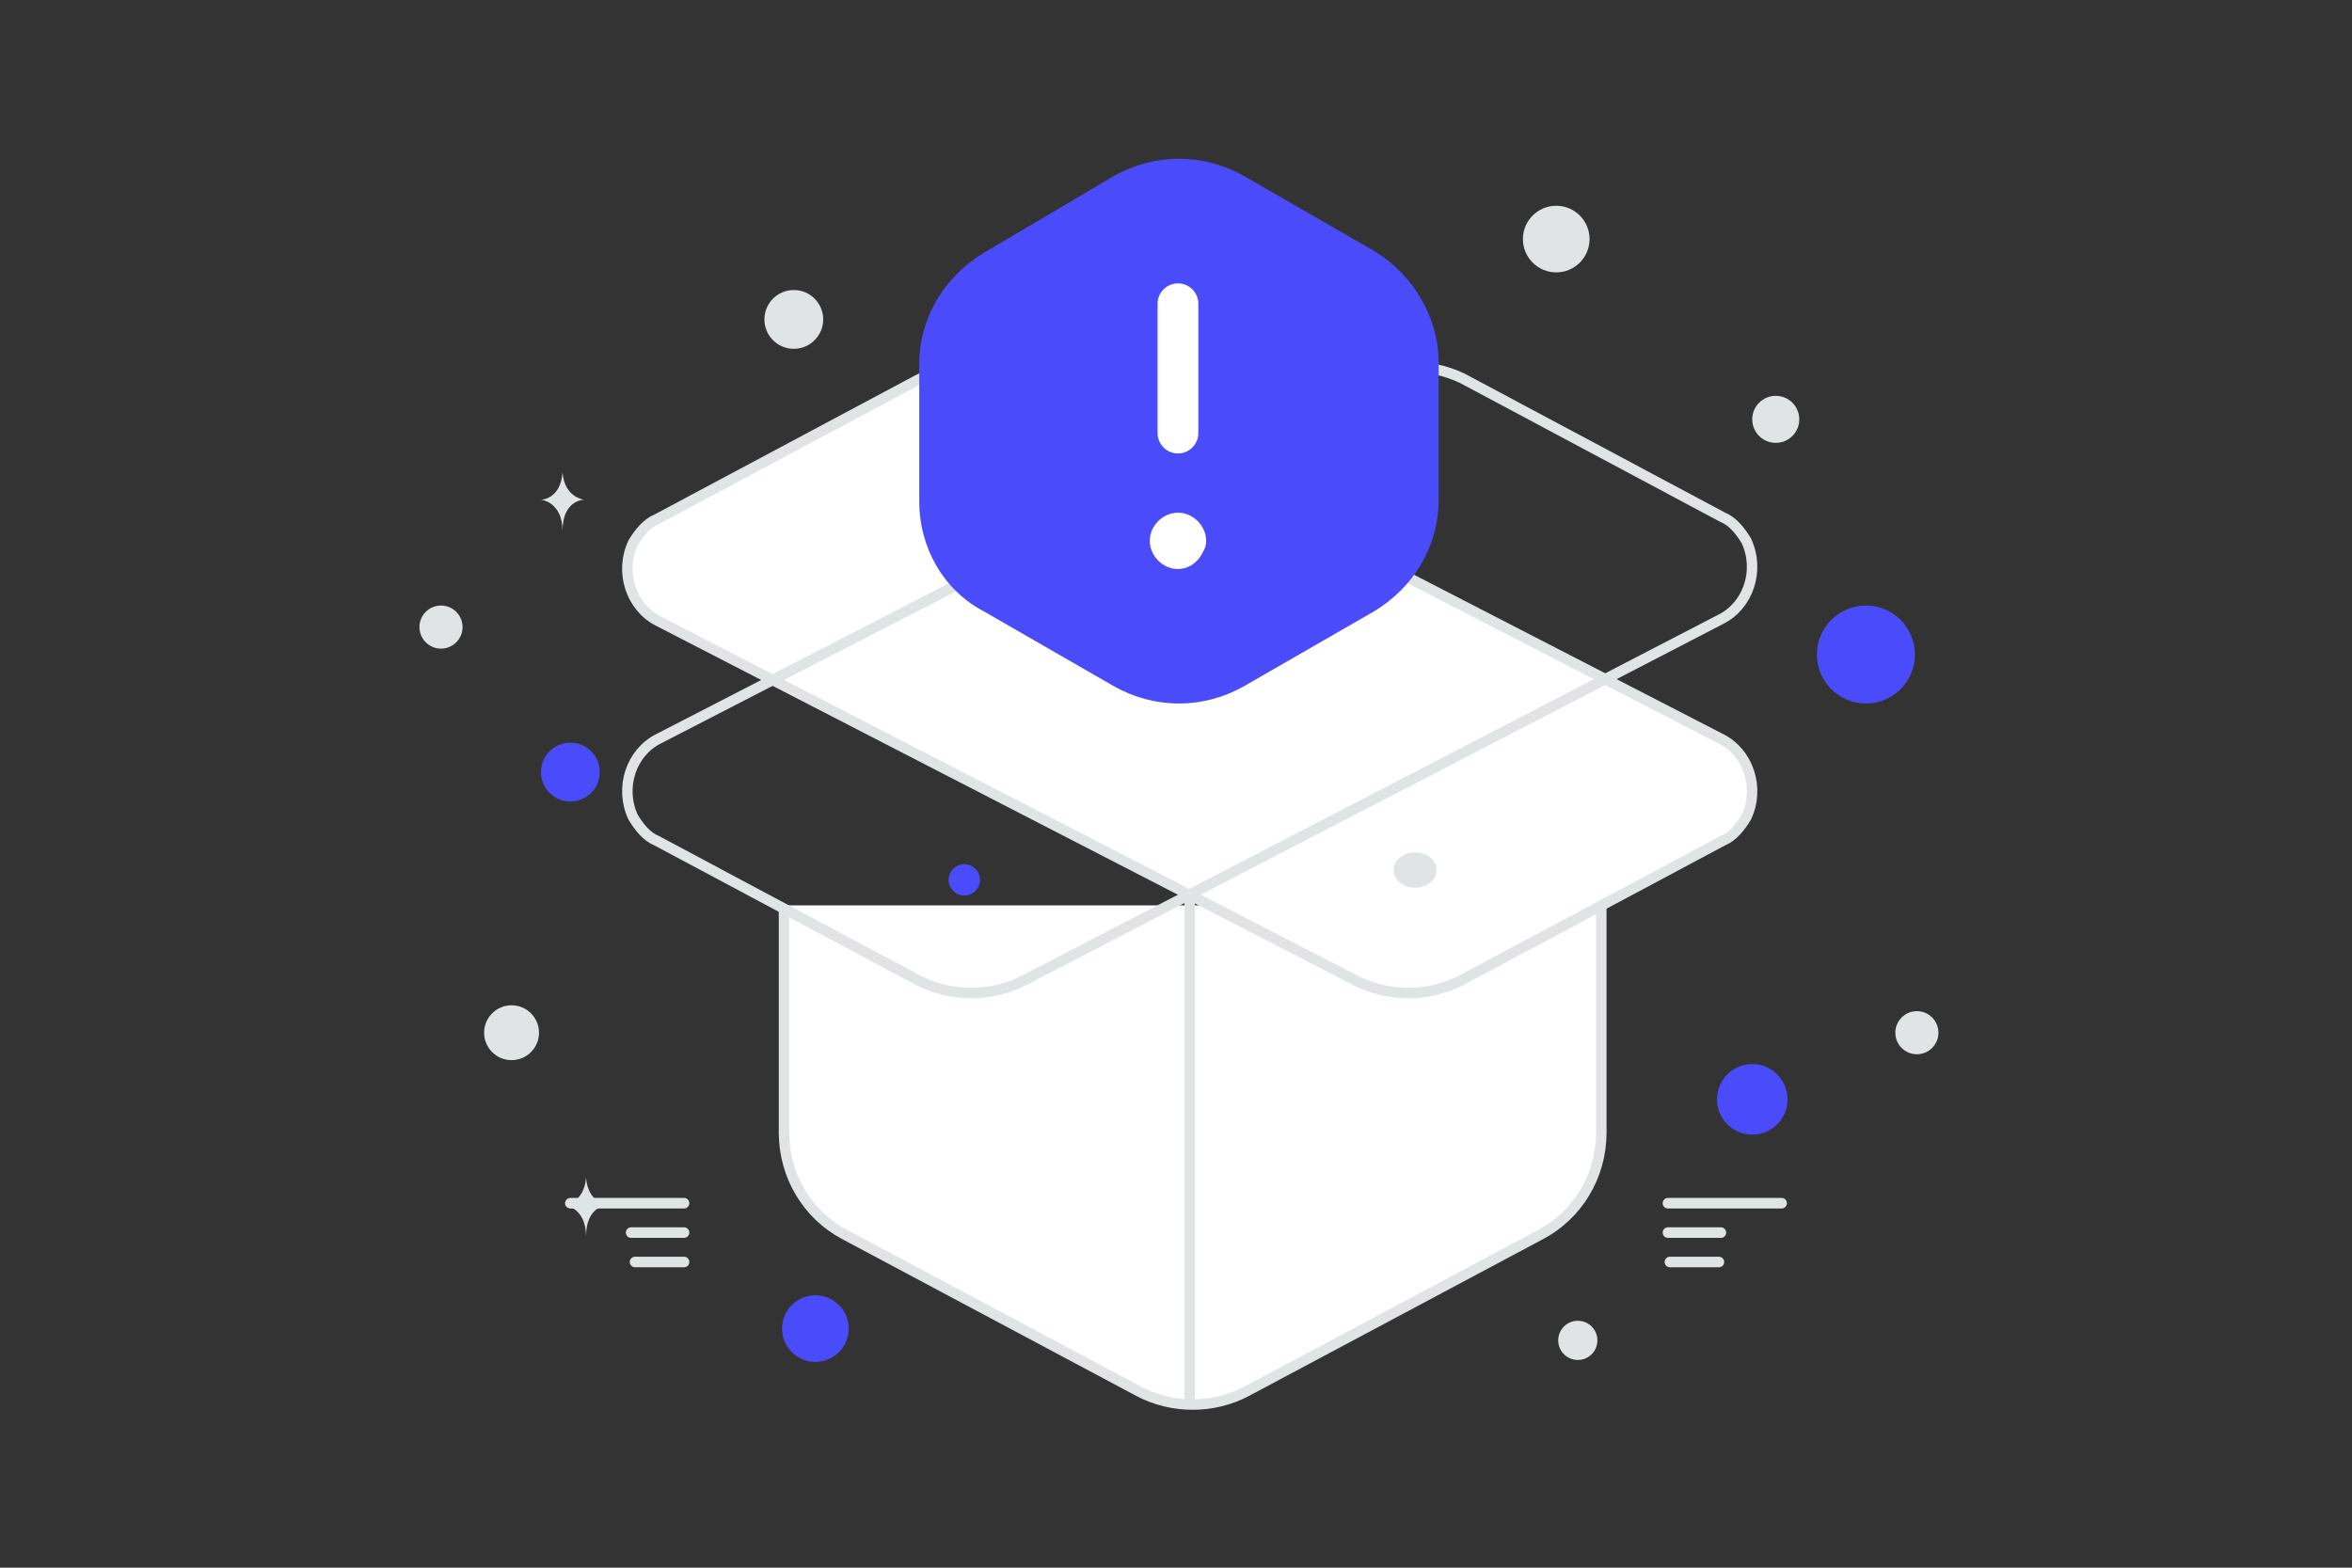<?xml version="1.0" encoding="utf-8"?>
<!-- Generator: Adobe Illustrator 26.0.1, SVG Export Plug-In . SVG Version: 6.00 Build 0)  -->
<svg version="1.1" id="Layer_1" xmlns="http://www.w3.org/2000/svg" xmlns:xlink="http://www.w3.org/1999/xlink" x="0px" y="0px"
	 viewBox="0 0 120 80" style="enable-background:new 0 0 120 80;" xml:space="preserve">
<rect x="0" y="0" width="120" height="80" fill="#333333" stroke="none"/>
<style type="text/css">
	.st0{fill:none;}
	.st1{fill:#4A4CFB;}
	.st2{fill:#E1E4E5;}
	.st3{fill-rule:evenodd;clip-rule:evenodd;fill:#FFFFFF;}
	.st4{fill:none;stroke:#E1E4E5;stroke-width:0.533;stroke-miterlimit:10;}
	.st5{fill-rule:evenodd;clip-rule:evenodd;fill:#FFFFFF;stroke:#E1E4E5;stroke-width:0.533;stroke-miterlimit:10;}
	.st6{fill:none;stroke:#E1E4E5;stroke-width:0.539;stroke-linecap:round;stroke-linejoin:round;stroke-miterlimit:10;}
	.st7{fill-rule:evenodd;clip-rule:evenodd;fill:#4A4CFB;}
	.st8{fill:none;stroke:#FFFFFF;stroke-width:2.078;stroke-linecap:round;stroke-linejoin:round;stroke-miterlimit:10;}
</style>
<path class="st0" d="M0,0h120v80H0V0z"/>
<circle class="st1" cx="89.4" cy="56.1" r="1.8"/>
<circle class="st1" cx="95.2" cy="33.4" r="2.5"/>
<circle class="st1" cx="29.1" cy="39.4" r="1.5"/>
<circle class="st1" cx="41.6" cy="67.8" r="1.7"/>
<circle class="st1" cx="49.2" cy="44.9" r="0.8"/>
<circle class="st2" cx="80.5" cy="68.4" r="1"/>
<circle class="st2" cx="26.1" cy="52.7" r="1.4"/>
<circle class="st2" cx="97.8" cy="52.7" r="1.1"/>
<circle class="st2" cx="90.6" cy="21.4" r="1.2"/>
<circle class="st2" cx="22.5" cy="32" r="1.1"/>
<circle class="st2" cx="40.5" cy="16.3" r="1.5"/>
<circle class="st2" cx="79.4" cy="12.2" r="1.7"/>
<path class="st2" d="M28.7,24.1L28.7,24.1c0.1,1.3,1.1,1.4,1.1,1.4s-1.1,0-1.1,1.6c0-1.5-1.1-1.6-1.1-1.6S28.6,25.5,28.7,24.1z
	 M29.9,60.1L29.9,60.1c0.1,1.3,1.1,1.4,1.1,1.4s-1.1,0-1.1,1.6c0-1.5-1.1-1.6-1.1-1.6S29.8,61.4,29.9,60.1z"/>
<path class="st3" d="M81.7,46.2v11.6c0,2.2-1.2,4.2-3.1,5.2l-15,8c-1.7,0.9-3.8,0.9-5.5,0l-15-8c-1.9-1-3.1-3-3.1-5.2V46.2"/>
<path class="st4" d="M81.7,46.2v11.6c0,2.2-1.2,4.2-3.1,5.2l-15,8c-1.7,0.9-3.8,0.9-5.5,0l-15-8c-1.9-1-3.1-3-3.1-5.2V46.2"/>
<path class="st5" d="M52.3,19.4l35.5,18.3c1.4,0.7,2,2.5,1.3,4c-0.3,0.5-0.7,1-1.2,1.2L74.6,50c-1.7,0.9-3.8,0.9-5.5,0L33.6,31.7
	c-1.4-0.7-2-2.5-1.3-4c0.3-0.5,0.7-1,1.2-1.2l13.3-7.1C48.5,18.5,50.6,18.5,52.3,19.4z"/>
<ellipse class="st2" cx="72.2" cy="44.4" rx="1.1" ry="0.9"/>
<path class="st4" d="M69.1,19.4L33.6,37.7c-1.4,0.7-2,2.5-1.3,4c0.3,0.5,0.7,1,1.2,1.2L46.8,50c1.7,0.9,3.8,0.9,5.5,0l35.5-18.4
	c1.4-0.7,2-2.5,1.3-4c-0.3-0.5-0.7-1-1.2-1.2l-13.3-7.1C72.9,18.5,70.9,18.5,69.1,19.4z"/>
<path class="st3" d="M60.7,71.8V45.7C60.7,45.7,60.7,71.8,60.7,71.8z"/>
<path class="st4" d="M60.7,71.8V45.7"/>
<path class="st6" d="M32.2,62.9h2.7 M29.1,61.4h5.8 M32.4,64.4h2.5 M87.8,62.9h-2.7 M90.9,61.4h-5.8 M87.7,64.4h-2.5"/>
<path class="st7" d="M46.9,25.6v-7c0-2.4,1.3-4.5,3.3-5.7L56.8,9c2.1-1.2,4.6-1.2,6.7,0l6.6,3.8c2,1.2,3.3,3.4,3.3,5.7v7
	c0,2.4-1.3,4.5-3.3,5.7l-6.6,3.8c-2.1,1.2-4.6,1.2-6.7,0l-6.6-3.8C48.1,30.1,46.9,27.9,46.9,25.6z"/>
<path class="st8" d="M60.1,22.1v-6.6 M60.1,27.2c-0.2,0-0.4,0.2-0.4,0.4c0,0,0,0,0,0c0,0.2,0.2,0.4,0.4,0.4c0.2,0,0.3-0.2,0.4-0.4
	C60.5,27.4,60.3,27.2,60.1,27.2C60.1,27.2,60.1,27.2,60.1,27.2"/>
</svg>
